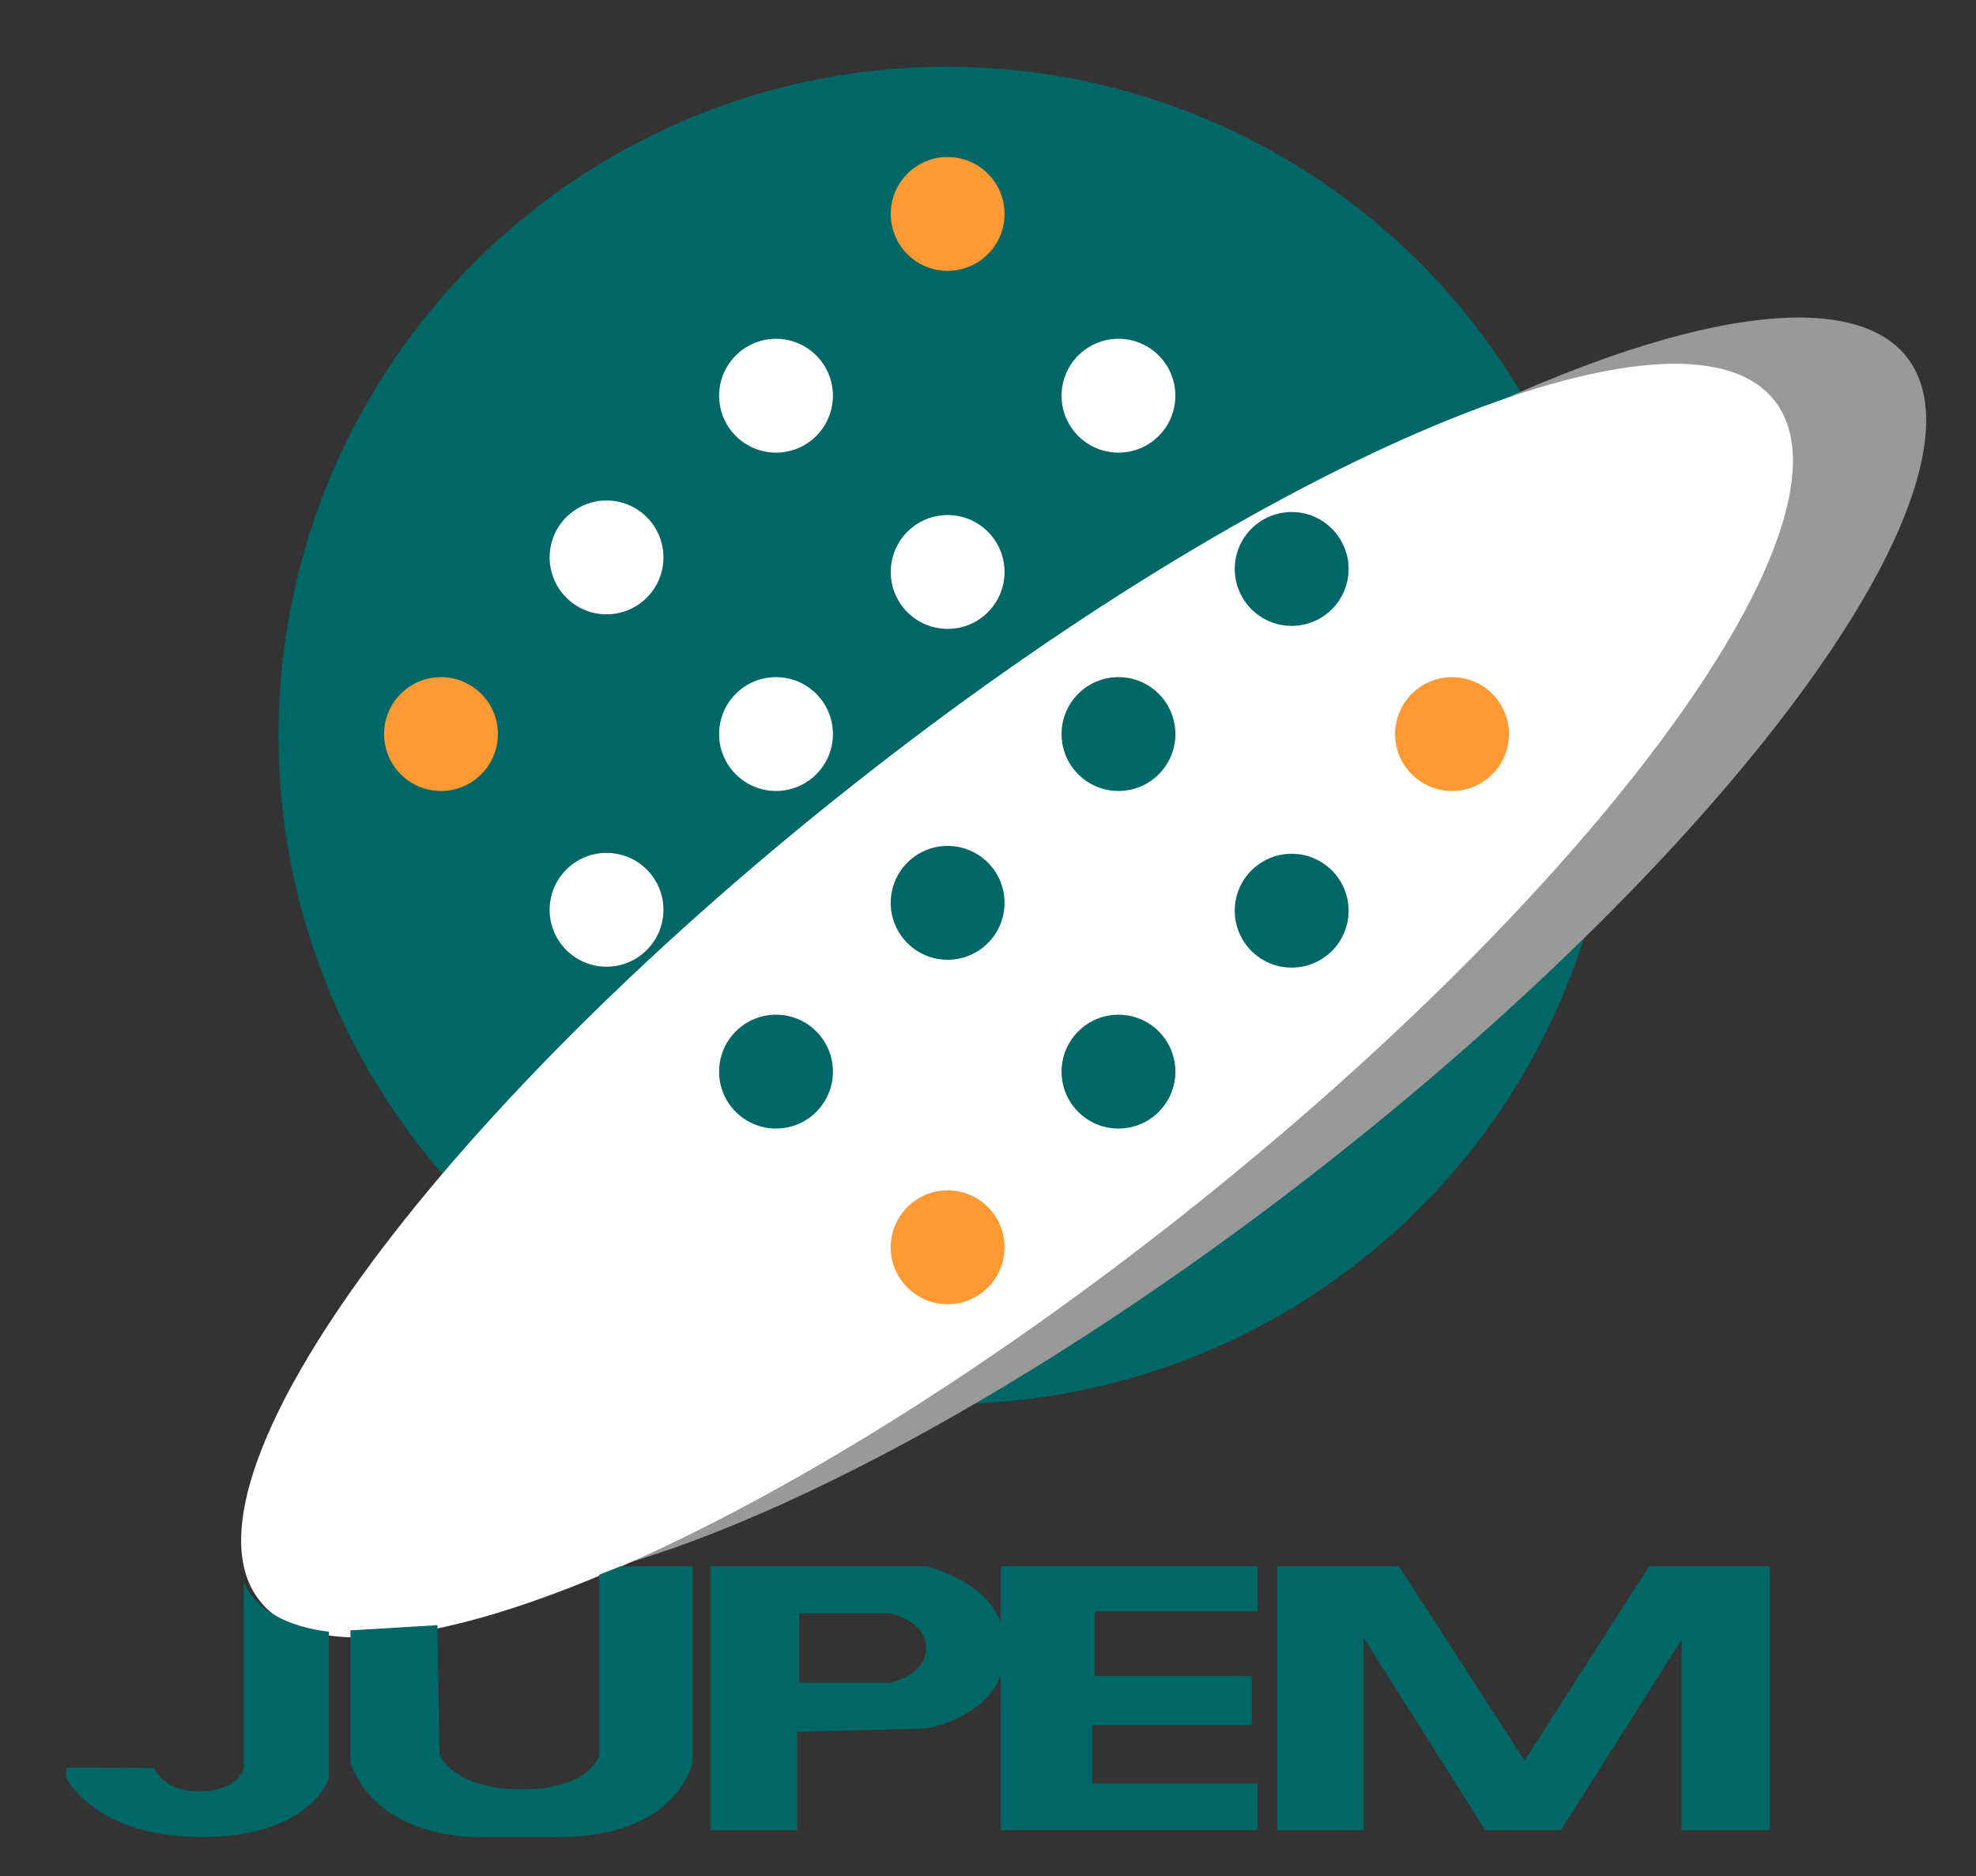<?xml version="1.0" encoding="utf-8"?>
<!-- Generator: Adobe Illustrator 24.2.1, SVG Export Plug-In . SVG Version: 6.00 Build 0)  -->
<svg version="1.1" xmlns="http://www.w3.org/2000/svg" xmlns:xlink="http://www.w3.org/1999/xlink" x="0px" y="0px"
	 viewBox="0 0 503.49 477.96" style="enable-background:new 0 0 503.49 477.96;" xml:space="preserve">
<rect x="0" y="0" width="503.49" height="477.96" fill="#333333" stroke="none"/>
<style type="text/css">
	.st0{display:none;}
	.st1{display:inline;}
	.st2{fill:#999999;}
	.st3{fill:#006666;}
	.st4{fill:#FFFFFF;}
	.st5{fill:#FF9933;}
</style>
<g id="Layer_10" class="st0">
	<g class="st1">
		<path class="st2" d="M486.03,91.31c-13.2-17.03-51.11-12.09-100.37,9.51c32.46-10.84,56.57-11.27,66.44,1.18
			c23.68,29.88-43.51,122.57-150.07,207.02c-50.36,39.91-100.5,70.83-141.88,89.2c46.34-13.92,110.08-49.1,174.11-98.74
			C442.28,215.74,510.23,122.53,486.03,91.31z"/>
		<path class="st2" d="M94.83,394.6c-24.2-31.22,43.75-124.42,151.78-208.17c49.1-38.06,98.02-67.62,139.06-85.61
			c-45.43,15.17-107.24,50.73-169.39,99.99C109.7,285.26,42.51,377.94,66.19,407.82c12.49,15.76,47.77,10.9,93.95-9.6
			C128.31,407.78,104.68,407.31,94.83,394.6z"/>
	</g>
</g>
<g id="Layer_9">
	<circle class="st3" cx="241.29" cy="187.33" r="170.33"/>
	
		<ellipse transform="matrix(0.79 -0.613 0.613 0.79 -87.962 228.888)" class="st2" cx="290.43" cy="242.96" rx="247.5" ry="71.52"/>
	<path class="st4" d="M66.19,407.82c23.68,29.89,129.27-14.35,235.83-98.8C408.59,224.57,475.78,131.89,452.1,102
		c-23.68-29.88-129.26,14.35-235.83,98.81C109.7,285.26,42.51,377.94,66.19,407.82z"/>
	<circle class="st5" cx="241.46" cy="54.5" r="14.5"/>
	<circle class="st4" cx="197.73" cy="100.81" r="14.5"/>
	<path class="st3" d="M299.49,273c0,8.01-6.49,14.5-14.5,14.5c-8.01,0-14.5-6.49-14.5-14.5c0-8.01,6.49-14.5,14.5-14.5
		C293,258.5,299.49,264.99,299.49,273z"/>
	<path class="st3" d="M212.23,273c0,8.01-6.49,14.5-14.5,14.5c-8.01,0-14.5-6.49-14.5-14.5c0-8.01,6.49-14.5,14.5-14.5
		C205.74,258.5,212.23,264.99,212.23,273z"/>
	<circle class="st3" cx="284.99" cy="187" r="14.5"/>
	<circle class="st4" cx="284.99" cy="100.81" r="14.5"/>
	<circle class="st4" cx="197.73" cy="187" r="14.5"/>
	<circle class="st5" cx="112.37" cy="187" r="14.5"/>
	<circle class="st5" cx="369.98" cy="187" r="14.5"/>
	<circle class="st4" cx="154.55" cy="142" r="14.5"/>
	<circle class="st4" cx="154.55" cy="231.77" r="14.5"/>
	<circle class="st5" cx="241.46" cy="317.75" r="14.5"/>
	<circle class="st4" cx="241.46" cy="145.71" r="14.5"/>
	<circle class="st3" cx="241.46" cy="230" r="14.5"/>
	<circle class="st3" cx="329.12" cy="144.94" r="14.5"/>
	<circle class="st3" cx="329.12" cy="232" r="14.5"/>
</g>
<g id="_x31_">
	<polygon class="st3" points="450.96,465.5 450.96,399 420.21,399 388.46,448.5 356.46,399 325.46,399 325.46,466.25 347.46,466.25 
		347.46,417.25 378.46,466.25 397.71,466.25 428.46,417.75 428.46,466.25 450.96,466.25 	"/>
	<polygon class="st3" points="320.46,399 320.46,410.5 278.96,410.5 278.96,427 318.96,427 318.96,439.5 278.29,439.5 
		278.29,454.33 320.46,454.33 320.46,466.25 254.96,466.25 254.96,399 	"/>
	<path class="st3" d="M235.96,399h-55v67.25h22.17v-25.08l32.83-0.83c0,0,20-3.17,20.33-20C256.63,403.5,235.96,399,235.96,399z
		 M226.96,428.67h-23.33V411h23.17c0,0,9.17,1.87,9.17,8.83S226.96,428.67,226.96,428.67z"/>
	<path class="st3" d="M176.46,399v50.17c0,0-4,18.83-34,18.83s-21.33,0-21.33,0s-24.67,0.5-31.83-18.83v-33.83l22.17-1.33l0.5,33
		c0,0,3.5,8.83,20.92,8.83s19.75-8.5,19.75-8.5v-46.17l5.5-2.17H176.46z"/>
	<path class="st3" d="M83.79,415.67v37.5c0,0-4.83,14.84-32.33,14.83c-27.5,0-34.61-15.17-34.61-15.17v-2.5l22.44,0.06
		c0,0,2.17,6.11,11.84,5.94c9.66-0.17,11-5.83,11-5.83l0-47.59C62.12,402.92,65.21,413.5,83.79,415.67z"/>
</g>
</svg>
